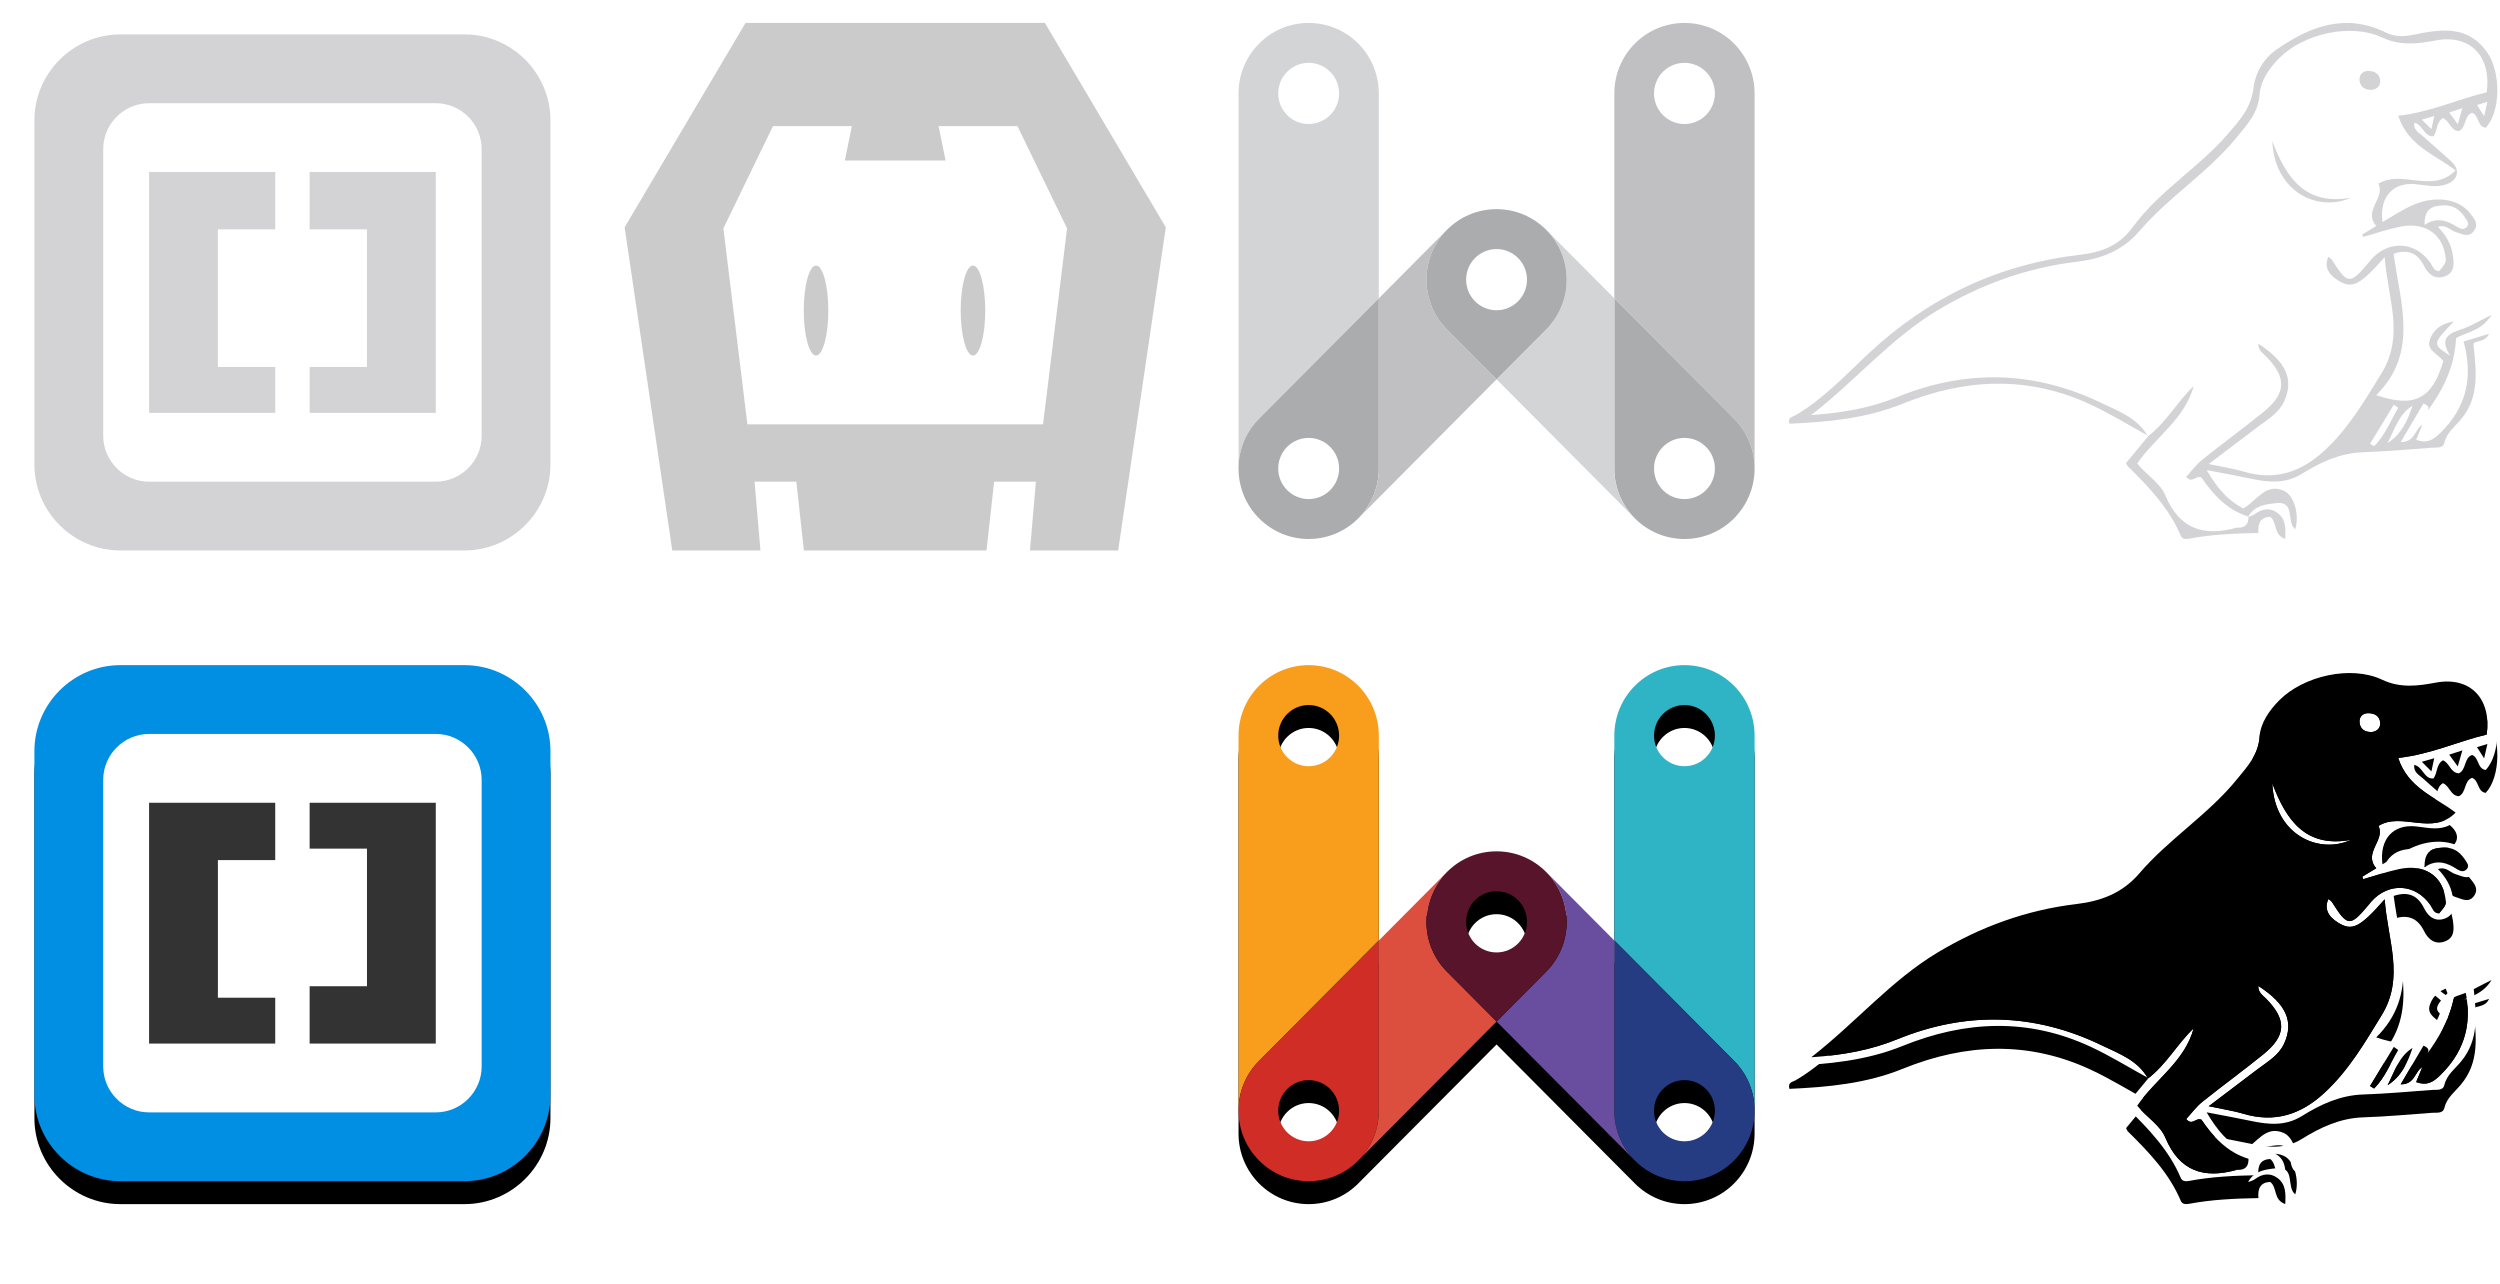 <svg version="1.1" xmlns="http://www.w3.org/2000/svg" xmlns:xlink="http://www.w3.org/1999/xlink" width="218" height="112">
	<defs>
		<filter id="shadow">
			<feGaussianBlur in="SourceGraphic" stdDeviation="2" />
		</filter>
	</defs>
	<path fill="#A8A9AD" fill-opacity="0.5" d="M40.5,3h-30C6.375,3,3,6.375,3,10.5v30c0,4.125,3.375,7.5,7.5,7.5h30c4.125,0,7.5-3.375,7.5-7.5v-30
		C48,6.375,44.625,3,40.5,3z M42,38c0,2.2-1.8,4-4,4H13c-2.2,0-4-1.8-4-4V13c0-2.2,1.8-4,4-4h25c2.2,0,4,1.8,4,4V38z M13,15h11v5h-5
		v12h5v4H13V15z M27,15h11v21H27v-4h5V20h-5V15z"/>
	<g>
		<path fill="#000000" d="M48,95.5c0,4.125-3.375,7.5-7.5,7.5h-30C6.375,103,3,99.625,3,95.5v-30c0-4.125,3.375-7.5,7.5-7.5h30
			c4.125,0,7.5,3.375,7.5,7.5V95.5z" filter="url(#shadow)" transform="translate(0, 2)"/>
		<path fill="#008FE2" d="M48,95.5c0,4.125-3.375,7.5-7.5,7.5h-30C6.375,103,3,99.625,3,95.5v-30c0-4.125,3.375-7.5,7.5-7.5h30
			c4.125,0,7.5,3.375,7.5,7.5V95.5z"/>
		<path fill="#FFFFFF" d="M42,93c0,2.2-1.8,4-4,4H13c-2.2,0-4-1.8-4-4V68c0-2.2,1.8-4,4-4h25c2.2,0,4,1.8,4,4V93z"/>
		<g>
			<g>
				<path fill="#333333" d="M24,70v5h-5v12h5v4H13V70H24z"/>
			</g>
		</g>
		<g>
			<g>
				<path fill="#333333" d="M27,91v-5h5V74h-5v-4h11v21H27z"/>
			</g>
		</g>
	</g>
	<g transform="translate(51, 0)">
		<path fill="#999999" fill-opacity="0.5" d="M40.117,2H14.01L3.467,19.821L7.622,48h7.69l-0.516-6h3.643l0.662,6h0.087h15.75h0.087l0.663-6h3.643
		l-0.517,6h7.69l4.155-28.179L40.117,2z M39.953,37h-25.78l-2.095-17.088L16.402,11h6.879l-0.609,3h0.061h8.66h0.061l-0.61-3h6.88
		l4.324,8.912L39.953,37z M21.229,27.08c0,2.168-0.479,3.926-1.071,3.926c-0.591,0-1.071-1.758-1.071-3.926s0.48-3.926,1.071-3.926
		C20.749,23.154,21.229,24.912,21.229,27.08z M33.843,23.154c0.591,0,1.071,1.758,1.071,3.926s-0.48,3.926-1.071,3.926
		c-0.592,0-1.071-1.758-1.071-3.926S33.251,23.154,33.843,23.154z"/>
	</g>
	<g transform="translate(105, 0)">
		<g opacity="0.5">
			<path fill="#A7A9AC" d="M15.231,26.013V8.147C15.231,4.752,12.494,2,9.115,2C5.738,2,3,4.752,3,8.147v32.707
				c0-1.702,0.688-3.242,1.799-4.355L15.231,26.013z M9.115,5.479c1.466,0,2.654,1.194,2.654,2.667c0,1.474-1.188,2.667-2.654,2.667
				S6.461,9.621,6.461,8.147C6.461,6.674,7.649,5.479,9.115,5.479z"/>
			<path fill="#FFFFFF" d="M13.443,45.196l-0.007,0.007C13.438,45.2,13.439,45.199,13.443,45.196z"/>
			<path fill="#58595B" d="M15.231,26.013L4.799,36.498C3.688,37.611,3,39.151,3,40.854C3,44.248,5.738,47,9.115,47
				c1.688,0,3.215-0.687,4.321-1.797l0.007-0.007c1.104-1.112,1.788-2.647,1.788-4.343V26.013z M9.115,43.521
				c-1.466,0-2.654-1.194-2.654-2.667c0-1.475,1.188-2.668,2.654-2.668s2.654,1.193,2.654,2.668
				C11.77,42.326,10.581,43.521,9.115,43.521z"/>
			<path fill="#DC4E3D" d="M29.821,20.034l0.006,0.006C29.826,20.039,29.822,20.036,29.821,20.034z"/>
			<path fill="#818286" d="M19.385,24.385c0-1.694,0.682-3.229,1.785-4.342l0,0l-5.938,5.97v14.841c0,1.695-0.685,3.23-1.788,4.343
				l0.004-0.005L25.5,33.077l-4.314-4.336C20.074,27.628,19.385,26.088,19.385,24.385z"/>
			<path fill="#818286" d="M46.201,36.498C47.312,37.611,48,39.151,48,40.854V8.147C48,4.752,45.262,2,41.885,2
				c-3.379,0-6.116,2.752-6.116,6.147v17.866L46.201,36.498z M44.539,8.147c0,1.474-1.188,2.667-2.654,2.667S39.23,9.621,39.23,8.147
				c0-1.473,1.188-2.667,2.654-2.667S44.539,6.674,44.539,8.147z"/>
			<path fill="#58595B" d="M35.769,40.854c0,1.695,0.685,3.23,1.788,4.343l0.007,0.007C38.67,46.313,40.197,47,41.885,47
				C45.262,47,48,44.248,48,40.854c0-1.702-0.688-3.242-1.799-4.355L35.769,26.013V40.854z M39.23,40.854
				c0-1.475,1.188-2.668,2.654-2.668s2.654,1.193,2.654,2.668c0,1.473-1.188,2.667-2.654,2.667S39.23,42.326,39.23,40.854z"/>
			<path fill="#A8A9AD" d="M31.615,24.385c0-1.694-0.682-3.229-1.785-4.342l0,0l5.938,5.97v14.841c0,1.695,0.685,3.23,1.788,4.343
				l-0.004-0.005L25.5,33.077l4.314-4.336C30.926,27.628,31.615,26.088,31.615,24.385z"/>
			<path fill="#58595B" d="M31.615,24.385c0-1.696-0.683-3.232-1.788-4.344l-0.006-0.006c-1.106-1.11-2.634-1.797-4.321-1.797
				c-1.691,0-3.223,0.69-4.33,1.806l0,0c-1.104,1.112-1.785,2.647-1.785,4.342c0,1.703,0.689,3.243,1.801,4.356l4.314,4.336
				l4.314-4.336C30.926,27.628,31.615,26.088,31.615,24.385z M25.5,27.053c-1.466,0-2.653-1.195-2.653-2.668
				c0-1.474,1.188-2.667,2.653-2.667s2.653,1.193,2.653,2.667C28.153,25.857,26.966,27.053,25.5,27.053z"/>
		</g>
		<path d="M29.827,76.041l-0.006-0.007c-1.106-1.11-2.634-1.797-4.321-1.797c-1.691,0-3.223,0.69-4.33,1.806l-5.938,5.97V64.146
			c0-3.395-2.737-6.146-6.116-6.146C5.738,58,3,60.752,3,64.146v32.707C3,100.248,5.738,103,9.115,103
			c1.688,0,3.215-0.687,4.321-1.797l0.007-0.007c0.003-0.003,0.006-0.007,0.009-0.011L25.5,89.077l12.047,12.108
			c0.004,0.004,0.007,0.008,0.01,0.011l0.007,0.007c1.106,1.11,2.634,1.797,4.321,1.797c3.377,0,6.115-2.752,6.115-6.146V64.146
			C48,60.752,45.262,58,41.885,58c-3.379,0-6.116,2.752-6.116,6.146v17.866l-5.938-5.97 M9.115,61.479
			c1.466,0,2.654,1.194,2.654,2.667c0,1.475-1.188,2.668-2.654,2.668s-2.654-1.193-2.654-2.668
			C6.461,62.674,7.649,61.479,9.115,61.479z M9.115,99.521c-1.466,0-2.654-1.194-2.654-2.667c0-1.475,1.188-2.668,2.654-2.668
			s2.654,1.193,2.654,2.668C11.77,98.326,10.581,99.521,9.115,99.521z M41.885,61.479c1.466,0,2.654,1.194,2.654,2.667
			c0,1.475-1.188,2.668-2.654,2.668s-2.654-1.193-2.654-2.668C39.23,62.674,40.419,61.479,41.885,61.479z M22.847,80.385
			c0-1.475,1.188-2.668,2.653-2.668s2.653,1.193,2.653,2.668c0,1.473-1.188,2.668-2.653,2.668S22.847,81.857,22.847,80.385z
			 M41.885,99.521c-1.466,0-2.654-1.194-2.654-2.667c0-1.475,1.188-2.668,2.654-2.668s2.654,1.193,2.654,2.668
			C44.539,98.326,43.351,99.521,41.885,99.521z" filter="url(#shadow)" transform="translate(0, 2)"/>
		<g>
			<ellipse fill="none" cx="25.5" cy="80.385" rx="2.653" ry="2.668"/>
			<ellipse fill="none" cx="9.115" cy="64.147" rx="2.654" ry="2.667"/>
			<path fill="#F89D1C" d="M15.231,82.013V64.146c0-3.395-2.737-6.146-6.116-6.146C5.738,58,3,60.752,3,64.146v32.707
				c0-1.702,0.688-3.242,1.799-4.355L15.231,82.013z M9.115,61.479c1.466,0,2.654,1.194,2.654,2.667c0,1.475-1.188,2.668-2.654,2.668
				s-2.654-1.193-2.654-2.668C6.461,62.674,7.649,61.479,9.115,61.479z"/>
			<path fill="#FFFFFF" d="M13.443,101.196l-0.007,0.007C13.438,101.2,13.439,101.199,13.443,101.196z"/>
			<path fill="#D02D27" d="M15.231,82.013L4.799,92.498C3.688,93.611,3,95.151,3,96.854C3,100.248,5.738,103,9.115,103
				c1.688,0,3.215-0.687,4.321-1.797l0.007-0.007c1.104-1.112,1.788-2.647,1.788-4.343V82.013z M9.115,99.521
				c-1.466,0-2.654-1.194-2.654-2.667c0-1.475,1.188-2.668,2.654-2.668s2.654,1.193,2.654,2.668
				C11.77,98.326,10.581,99.521,9.115,99.521z"/>
			<path fill="#DC4E3D" d="M29.821,76.034l0.006,0.007C29.826,76.039,29.822,76.036,29.821,76.034z"/>
			<path fill="#DC4E3D" d="M19.385,80.385c0-1.694,0.682-3.229,1.785-4.342l0,0l-5.938,5.97v14.841c0,1.695-0.685,3.23-1.788,4.343
				l0.004-0.005L25.5,89.077l-4.314-4.336C20.074,83.628,19.385,82.088,19.385,80.385z"/>
			<path fill="#2FB4C5" d="M46.201,92.498C47.312,93.611,48,95.151,48,96.854V64.146C48,60.752,45.262,58,41.885,58
				c-3.379,0-6.116,2.752-6.116,6.146v17.866L46.201,92.498z M44.539,64.146c0,1.475-1.188,2.668-2.654,2.668
				s-2.654-1.193-2.654-2.668c0-1.473,1.188-2.667,2.654-2.667S44.539,62.674,44.539,64.146z"/>
			<path fill="#253B82" d="M35.769,96.854c0,1.695,0.685,3.23,1.788,4.343l0.007,0.007c1.106,1.11,2.634,1.797,4.321,1.797
				c3.377,0,6.115-2.752,6.115-6.146c0-1.702-0.688-3.242-1.799-4.355L35.769,82.013V96.854z M39.23,96.854
				c0-1.475,1.188-2.668,2.654-2.668s2.654,1.193,2.654,2.668c0,1.473-1.188,2.667-2.654,2.667S39.23,98.326,39.23,96.854z"/>
			<path fill="#694D9F" d="M31.615,80.385c0-1.694-0.682-3.229-1.785-4.342l0,0l5.938,5.97v14.841c0,1.695,0.685,3.23,1.788,4.343
				l-0.004-0.005L25.5,89.077l4.314-4.336C30.926,83.628,31.615,82.088,31.615,80.385z"/>
			<path fill="#57142A" d="M31.615,80.385c0-1.696-0.683-3.232-1.788-4.344l-0.006-0.007c-1.106-1.11-2.634-1.797-4.321-1.797
				c-1.691,0-3.223,0.69-4.33,1.806l0,0c-1.104,1.112-1.785,2.647-1.785,4.342c0,1.703,0.689,3.243,1.801,4.356l4.314,4.336
				l4.314-4.336C30.926,83.628,31.615,82.088,31.615,80.385z M25.5,83.053c-1.466,0-2.653-1.195-2.653-2.668
				c0-1.475,1.188-2.668,2.653-2.668s2.653,1.193,2.653,2.668C28.153,81.857,26.966,83.053,25.5,83.053z"/>
		</g>
	</g>
	<g transform="translate(156, 0)">
		<path opacity="0.5" fill-rule="evenodd" clip-rule="evenodd" fill="#A8A9AD" d="M40.016,45.095c0.209-0.091,0.444-0.144,0.622-0.276
			c0.633-0.474,1.318-0.562,1.945-0.105c0.752,0.549,0.737,1.363,0.69,2.284c-1.063-0.376-0.668-1.424-1.31-1.934
			c-0.836,0.036-1.111,0.559-1.027,1.412c-2.058,0.038-4.061,0.126-6.036,0.497c-0.286,0.054-0.604,0.054-0.733-0.251
			c-1.02-2.418-2.793-4.258-4.618-6.06c-0.062-0.062-0.089-0.162-0.155-0.29c0.643-0.775,1.297-1.565,1.95-2.355
			c0.001,0-0.042,0.028-0.042,0.028c1.596-1.205,2.547-3.01,3.984-4.375c-0.771,2.888-3.348,4.449-4.92,6.746
			c0.812,1.02,1.986,1.67,2.456,2.793c1.219,2.918,3.345,3.604,6.192,2.809c0.045-0.014,0.094-0.006,0.141-0.005
			c0.659,0.013,0.93-0.343,0.915-0.966L40.016,45.095z M42.147,12.309c0.182,4.43,3.99,6.241,6.869,4.924
			C45.025,17.97,43.343,15.48,42.147,12.309z M51.554,7.064c-0.019-0.637-0.5-0.879-1.065-0.875c-0.503,0.004-0.786,0.355-0.733,0.834
			c0.059,0.523,0.409,0.824,1.063,0.812C51.198,7.789,51.569,7.557,51.554,7.064z M40.07,45.047c-0.007-0.002-0.013-0.006-0.019-0.008
			c-0.012,0.02-0.025,0.035-0.036,0.056L40.07,45.047z M55.613,35.938c0.252-0.334,0.185-0.563-0.286-0.754
			c-0.648,1.102-1.283,2.176-1.988,3.37c1.255,0.011,1.225-1.136,1.887-1.503c-0.174,0.42-0.346,0.838-0.538,1.305
			c0.94,0.333,1.454,0.033,2.11-0.607c2.312-2.253,2.869-4.91,2.029-7.967c0.809-0.246,1.445-0.439,2.219-0.677
			c-0.35,0.785-1.178,0.561-1.366,0.868c0.263,2.459,0.534,4.648-1.089,6.604c-0.521,0.627-1.231,1.139-1.44,2.025
			c-0.123,0.527-0.663,0.406-1.062,0.435c-2.005,0.146-4.008,0.334-6.014,0.397c-1.998,0.064-3.715,0.863-5.346,1.879
			c-1.443,0.898-2.922,0.752-4.456,0.426c-1.18-0.252-2.369-0.461-3.854-0.747c0.916,1.564,1.851,2.653,3.185,3.341
			c1.182-0.61,1.913-2.255,3.535-1.543c0.935,0.408,1.387,2.166,1.007,3.358c-0.812-0.608,0.054-2.455-1.645-2.277
			c-0.938,0.099-1.914,0.209-2.449,1.169c-1.883-0.58-3.105-1.961-4.084-3.402c-0.511-0.219-0.789,0.57-1.332-0.059
			c0.468-0.506,0.879-1.076,1.408-1.502c1.755-1.406,3.578-2.729,5.326-4.146c1.996-1.617,2.044-3.001,0.252-4.829
			c-0.303-0.308-0.711-0.538-0.699-1.132c2.439,1.574,3.121,3.117,2.258,5.022c-0.469,1.036-1.436,1.578-2.293,2.226
			c-1.349,1.018-2.694,2.039-4.285,3.244c1.282,0.274,2.165,0.401,3.01,0.654c2.746,0.822,5.025,0.076,7.088-1.83
			c2.105-1.947,3.514-4.362,4.983-6.766c2.02-3.298,0.517-6.533,0.26-10.1c-2.175,2.483-2.848,2.791-4.064,2.035
			c-0.917-0.568-1.209-1.264-0.844-2.062c0.11,0.092,0.241,0.158,0.31,0.266c1.377,2.174,1.571,2.187,3.252,0.18
			c0.06-0.072,0.113-0.149,0.177-0.219c1.521-1.708,3.851-1.572,5.153,0.293c0.202,0.291,0.285,0.724,0.765,0.729
			c0.636-0.762,0.638-0.767,0.527-1.433c-0.311-1.9-1.876-2.88-4.001-2.429c-1.062,0.226-2.096,0.583-3.143,0.882
			c-0.028-0.072-0.058-0.143-0.087-0.214c0.38-0.229,0.757-0.458,1.221-0.739c-1.173-1.34,0.819-2.457,0.19-3.688
			c2.022-1.268,4.703,0.911,6.729-1.163c-1.853-1.4-4.154-2.155-5.005-4.765c2.866-0.321,5.233-1.458,7.716-2.041
			c0.43-3.078-1.381-5.1-4.452-4.524c-1.521,0.284-3.065,0.501-4.668-0.257c-2.714-1.283-6.849-0.336-8.961,1.789
			c-0.884,0.887-1.636,1.973-1.72,3.16c-0.114,1.627-1.075,2.625-1.983,3.74c-2.502,3.076-5.93,5.197-8.496,8.188
			c-1.489,1.737-3.342,2.427-5.499,2.685c-4.347,0.516-8.364,1.982-12.113,4.232c-4.045,2.428-7.07,6.053-11.006,9.129
			C4.748,36,7.144,35.561,9.453,34.619c6.018-2.451,11.985-2.285,17.83,0.539c1.451,0.701,3.069,1.275,3.963,2.803
			c-1.647-0.905-3.252-1.898-4.952-2.688c-5.432-2.525-10.911-2.287-16.379-0.07c-3.179,1.289-6.518,1.599-9.883,1.748
			c-0.158-0.592,0.301-0.604,0.537-0.742c2.421-1.418,4.321-3.463,6.334-5.35c5.246-4.921,11.387-7.832,18.533-8.65
			c1.807-0.208,3.365-0.797,4.535-2.399c2.311-3.168,5.778-5.196,8.326-8.155c1.02-1.183,1.999-2.27,2.201-3.953
			c0.163-1.354,0.882-2.604,2.055-3.412c2.907-2.008,5.988-3.168,9.464-1.467c0.862,0.423,1.622,0.375,2.536,0.188
			c2.324-0.474,4.663-0.84,6.344,1.578c1.185,1.705,1.184,5.141-0.146,6.555c-0.745-0.115-0.558-1.058-1.185-1.314
			c-0.729,0.262-0.479,1.281-1.156,1.605c-0.733-0.047-0.794-0.894-1.384-1.139c-0.599,0.344-0.457,1.083-0.827,1.586
			c-0.836,0.064-0.891-0.994-1.678-1.189c-0.083,0.654,0.429,0.879,0.757,1.18c0.83,0.762,1.705,1.473,2.521,2.246
			c0.766,0.729,0.524,1.609-0.5,1.962c-0.882,0.306-1.757,0.069-2.642-0.022c-1.994-0.203-3.194,1.137-2.907,3.307
			c0.831-0.479,1.606-0.992,2.438-1.391c2.022-0.967,4.171-0.7,5.188,0.606c0.337,0.434,0.787,0.888,0.39,1.5
			c-0.466,0.715-1.083,0.308-1.642,0.144c-0.471-0.138-0.805-0.678-1.537-0.445c0.678,0.707,1.137,1.461,1.286,2.396
			c0.129,0.803,0.196,1.586-0.673,1.916c-0.815,0.309-1.439-0.12-1.822-0.898c-0.527-1.067-1.338-1.51-2.65-1.072
			c0.541,4.232,2.236,8.619-1.523,12.336c3.357,1.146,4.882,0.314,5.85-2.959c-0.384-0.627-1.5-0.906-1.176-1.869
			c0.286-0.852,0.971-1.43,2.098-1.597c-1.896,1.975-1.896,1.975-0.328,2.976c-0.974-1.54-0.108-1.934,1.01-2.303
			c0.816-0.27,1.565-0.74,2.608-1.248c-0.892,1.451-2.3,1.509-3.098,2.034C58.036,32.075,56.981,34.066,55.613,35.938z M59.994,9.153
			l0.622,0.978l0.285-1.256L59.994,9.153z M57.571,9.807l0.746,1.023l0.402-1.397L57.571,9.807z M55.18,10.428l0.839,0.838
			l0.246-1.148L55.18,10.428z M58.238,19.764c0.239,0.143,0.492,0.311,0.773,0.105c0.216-0.158,0.262-0.377,0.124-0.613
			c-0.469-0.809-1.035-1.389-2.102-1.344c-0.976,0.043-1.632,0.298-1.613,1.704C56.509,18.881,57.382,19.254,58.238,19.764z
			 M51.019,38.918c0.953-0.954,1.436-2.219,2.105-3.358c-0.127-0.092-0.254-0.182-0.383-0.273c-0.691,1.138-1.382,2.273-2.072,3.411
			C50.785,38.771,50.901,38.846,51.019,38.918z M54.373,35.379c-1.218,0.756-1.565,2.093-2.179,3.253
			C53.404,37.87,53.947,36.663,54.373,35.379z M31.345,38.017c-0.033-0.019-0.065-0.037-0.099-0.056
			c0.018,0.03,0.039,0.055,0.056,0.084L31.345,38.017z"/>
		<g>
			<g>
				<path d="M61.268,83.455c-1.043,0.508-1.792,0.979-2.608,1.248c-1.118,0.369-1.983,0.763-1.01,2.303
					c-1.568-1.001-1.568-1.001,0.328-2.976c-1.127,0.168-1.812,0.745-2.098,1.598c-0.324,0.962,0.792,1.242,1.176,1.868
					c-0.968,3.273-2.492,4.106-5.85,2.96c3.76-3.717,2.064-8.104,1.523-12.336c1.312-0.438,2.123,0.004,2.65,1.072
					c0.383,0.777,1.007,1.206,1.822,0.897c0.869-0.329,0.802-1.113,0.673-1.916c-0.149-0.936-0.608-1.688-1.286-2.396
					c0.732-0.232,1.066,0.308,1.537,0.446c0.559,0.163,1.176,0.57,1.642-0.145c0.397-0.611-0.053-1.066-0.39-1.5
					c-1.018-1.307-3.166-1.573-5.188-0.605c-0.831,0.397-1.606,0.912-2.438,1.39c-0.287-2.17,0.913-3.51,2.907-3.306
					c0.885,0.092,1.76,0.327,2.642,0.021c1.024-0.352,1.266-1.232,0.5-1.962c-0.816-0.773-1.691-1.483-2.521-2.245
					c-0.328-0.302-0.84-0.525-0.757-1.181c0.787,0.196,0.842,1.254,1.678,1.189c0.37-0.503,0.229-1.242,0.827-1.585
					c0.59,0.244,0.65,1.091,1.384,1.138c0.678-0.324,0.427-1.343,1.156-1.605c0.627,0.257,0.439,1.2,1.185,1.314
					c1.329-1.414,1.33-4.85,0.146-6.554c-1.681-2.418-4.02-2.053-6.344-1.579c-0.914,0.188-1.674,0.235-2.536-0.188
					c-3.476-1.701-6.557-0.541-9.464,1.467c-1.173,0.81-1.892,2.059-2.055,3.412c-0.202,1.684-1.182,2.771-2.201,3.953
					c-2.548,2.96-6.016,4.987-8.326,8.155c-1.17,1.603-2.728,2.191-4.535,2.399c-7.146,0.819-13.287,3.729-18.533,8.65
					c-2.013,1.887-3.913,3.932-6.334,5.35c-0.236,0.139-0.695,0.151-0.537,0.743c3.365-0.15,6.704-0.46,9.883-1.749
					c5.468-2.217,10.947-2.454,16.379,0.07c1.7,0.79,3.303,1.782,4.951,2.688c0.018,0.029,0.04,0.054,0.057,0.085
					c0.014-0.01,0.025-0.021,0.038-0.032c0.002,0.001,0.003,0.002,0.005,0.003l-0.002,0.002c-0.653,0.79-1.307,1.579-1.949,2.354
					c0.066,0.128,0.093,0.229,0.155,0.29c1.825,1.802,3.599,3.642,4.618,6.06c0.13,0.305,0.447,0.305,0.733,0.251
					c1.976-0.371,3.979-0.459,6.036-0.497c-0.084-0.854,0.191-1.375,1.027-1.412c0.642,0.51,0.246,1.558,1.31,1.934
					c0.047-0.921,0.062-1.735-0.69-2.284c-0.627-0.457-1.312-0.368-1.945,0.106c-0.163,0.121-0.375,0.177-0.57,0.256
					c0-0.011,0.003-0.018,0.003-0.028c-0.007-0.002-0.013-0.005-0.02-0.007c0.535-0.961,1.513-1.07,2.45-1.17
					c1.698-0.178,0.833,1.67,1.645,2.277c0.38-1.192-0.072-2.949-1.007-3.358c-1.622-0.712-2.354,0.933-3.535,1.543
					c-1.334-0.688-2.269-1.776-3.185-3.341c1.485,0.286,2.675,0.496,3.854,0.747c1.534,0.326,3.013,0.474,4.456-0.426
					c1.631-1.015,3.348-1.814,5.346-1.878c2.006-0.064,4.009-0.253,6.014-0.398c0.398-0.028,0.938,0.094,1.062-0.434
					c0.209-0.888,0.919-1.398,1.44-2.026c1.623-1.955,1.352-4.145,1.089-6.603c0.188-0.309,1.017-0.084,1.366-0.869
					c-0.773,0.237-1.41,0.431-2.219,0.677c0.126,0.459,0.21,0.905,0.271,1.346H57.95l-0.002,0.002
					c-0.015,0.064-0.026,0.129-0.041,0.192c0.139-0.578,0.229-1.187,0.263-1.832C58.968,84.964,60.376,84.907,61.268,83.455z" filter="url(#shadow)" transform="translate(0, 2)"/>
			</g>
			<g>
				<path fill-rule="evenodd" clip-rule="evenodd" fill="#FFFFFF" d="M31.345,94.017c-1.682-0.92-3.316-1.938-5.05-2.743
					c-5.432-2.524-10.911-2.287-16.379-0.07c-3.179,1.289-6.518,1.599-9.883,1.749c-0.158-0.592,0.301-0.604,0.537-0.743
					c2.421-1.418,4.321-3.463,6.334-5.35c5.246-4.921,11.387-7.831,18.533-8.65c1.807-0.208,3.365-0.797,4.535-2.399
					c2.311-3.168,5.778-5.195,8.326-8.155c1.02-1.183,1.999-2.27,2.201-3.953c0.163-1.354,0.882-2.603,2.055-3.412
					c2.907-2.008,5.988-3.168,9.464-1.467c0.862,0.423,1.622,0.375,2.536,0.188c2.324-0.474,4.663-0.839,6.344,1.579
					c1.185,1.704,1.184,5.14-0.146,6.554c-0.745-0.114-0.558-1.058-1.185-1.314c-0.729,0.263-0.479,1.281-1.156,1.605
					c-0.733-0.047-0.794-0.894-1.384-1.138c-0.599,0.343-0.457,1.082-0.827,1.585c-0.836,0.064-0.891-0.993-1.678-1.189
					c-0.083,0.655,0.429,0.879,0.757,1.181c0.83,0.762,1.705,1.472,2.521,2.245c0.766,0.729,0.524,1.61-0.5,1.962
					c-0.882,0.306-1.757,0.07-2.642-0.021c-1.994-0.204-3.194,1.136-2.907,3.306c0.831-0.478,1.606-0.992,2.438-1.39
					c2.022-0.968,4.171-0.701,5.188,0.605c0.337,0.434,0.787,0.889,0.39,1.5c-0.466,0.715-1.083,0.308-1.642,0.145
					c-0.471-0.139-0.805-0.679-1.537-0.446c0.678,0.708,1.137,1.461,1.286,2.396c0.129,0.803,0.196,1.587-0.673,1.916
					c-0.815,0.309-1.439-0.12-1.822-0.897c-0.527-1.068-1.338-1.51-2.65-1.072c0.541,4.232,2.236,8.619-1.523,12.336
					c3.357,1.146,4.882,0.313,5.85-2.96c-0.384-0.626-1.5-0.906-1.176-1.868c0.286-0.853,0.971-1.43,2.098-1.598
					c-1.896,1.975-1.896,1.975-0.328,2.976c-0.974-1.54-0.108-1.934,1.01-2.303c0.816-0.27,1.565-0.74,2.608-1.248
					c-0.892,1.452-2.3,1.509-3.098,2.034c-0.134,2.586-1.188,4.577-2.557,6.449c0.252-0.334,0.185-0.564-0.286-0.755
					c-0.648,1.102-1.283,2.177-1.988,3.37c1.255,0.011,1.225-1.136,1.887-1.503c-0.174,0.421-0.346,0.839-0.538,1.306
					c0.94,0.332,1.454,0.032,2.11-0.608c2.312-2.253,2.869-4.909,2.029-7.967c0.809-0.246,1.445-0.439,2.219-0.677
					c-0.35,0.785-1.178,0.561-1.366,0.869c0.263,2.458,0.534,4.647-1.089,6.603c-0.521,0.628-1.231,1.139-1.44,2.026
					c-0.123,0.527-0.663,0.405-1.062,0.434c-2.005,0.146-4.008,0.334-6.014,0.398c-1.998,0.063-3.715,0.863-5.346,1.878
					c-1.443,0.899-2.922,0.752-4.456,0.426c-1.18-0.251-2.369-0.461-3.854-0.747c0.916,1.564,1.851,2.653,3.185,3.341
					c1.182-0.61,1.913-2.255,3.535-1.543c0.935,0.409,1.387,2.166,1.007,3.358c-0.812-0.607,0.054-2.455-1.645-2.277
					c-0.957,0.102-1.958,0.208-2.485,1.225l0.055-0.048c-1.894-0.576-3.12-1.963-4.103-3.41c-0.511-0.219-0.789,0.57-1.332-0.058
					c0.468-0.507,0.879-1.077,1.408-1.503c1.755-1.406,3.578-2.729,5.326-4.146c1.996-1.618,2.044-3.002,0.252-4.83
					c-0.303-0.308-0.711-0.538-0.699-1.132c2.439,1.575,3.121,3.117,2.258,5.022c-0.469,1.036-1.436,1.578-2.293,2.226
					c-1.349,1.018-2.694,2.039-4.285,3.244c1.282,0.274,2.165,0.401,3.01,0.654c2.746,0.822,5.025,0.077,7.088-1.83
					c2.105-1.946,3.514-4.362,4.983-6.766c2.02-3.298,0.517-6.532,0.26-10.1c-2.175,2.483-2.848,2.791-4.064,2.035
					c-0.917-0.568-1.209-1.263-0.844-2.062c0.11,0.092,0.241,0.158,0.31,0.266c1.377,2.175,1.571,2.187,3.252,0.18
					c0.06-0.072,0.113-0.149,0.177-0.219c1.521-1.708,3.851-1.571,5.153,0.294c0.202,0.29,0.285,0.723,0.765,0.729
					c0.636-0.762,0.638-0.766,0.527-1.432c-0.311-1.9-1.876-2.881-4.001-2.43c-1.062,0.226-2.096,0.584-3.143,0.883
					c-0.028-0.072-0.058-0.143-0.087-0.215c0.38-0.229,0.757-0.458,1.221-0.739c-1.173-1.34,0.819-2.456,0.19-3.687
					c2.022-1.268,4.703,0.91,6.729-1.164c-1.853-1.4-4.154-2.154-5.005-4.765c2.866-0.321,5.233-1.458,7.716-2.041
					c0.43-3.078-1.381-5.099-4.452-4.524c-1.521,0.284-3.065,0.501-4.668-0.257c-2.714-1.283-6.849-0.336-8.961,1.789
					c-0.884,0.888-1.636,1.973-1.72,3.161c-0.114,1.626-1.075,2.624-1.983,3.74c-2.502,3.076-5.93,5.196-8.496,8.188
					c-1.489,1.737-3.342,2.428-5.499,2.685c-4.347,0.517-8.364,1.982-12.113,4.232c-4.045,2.428-7.07,6.054-11.006,9.129
					C4.748,92,7.144,91.562,9.453,90.62c6.018-2.451,11.985-2.286,17.83,0.538c1.479,0.715,3.136,1.292,4.019,2.888L31.345,94.017z
					 M55.421,75.616c1.088-0.735,1.961-0.361,2.817,0.148c0.239,0.143,0.492,0.311,0.773,0.105c0.216-0.158,0.262-0.378,0.124-0.613
					c-0.469-0.809-1.035-1.39-2.102-1.344C56.059,73.956,55.402,74.21,55.421,75.616z M52.194,94.632
					c1.21-0.762,1.753-1.969,2.179-3.253C53.155,92.135,52.808,93.472,52.194,94.632z M53.124,91.56
					c-0.127-0.092-0.254-0.182-0.383-0.273c-0.691,1.138-1.382,2.273-2.072,3.412c0.116,0.073,0.232,0.147,0.35,0.221
					C51.972,93.964,52.454,92.699,53.124,91.56z M40.07,101.047c0.015,0.624-0.256,0.979-0.915,0.966
					c-0.047-0.001-0.096-0.008-0.141,0.005c-2.848,0.795-4.974,0.109-6.192-2.808c-0.47-1.124-1.644-1.774-2.456-2.794
					c1.572-2.297,4.148-3.858,4.92-6.745c-1.438,1.365-2.389,3.169-3.984,4.375c0,0,0.043-0.029,0.042-0.029
					c-0.653,0.791-1.308,1.58-1.95,2.355c0.066,0.128,0.093,0.229,0.155,0.29c1.825,1.802,3.599,3.642,4.618,6.06
					c0.13,0.305,0.447,0.305,0.733,0.251c1.976-0.371,3.979-0.459,6.036-0.497c-0.084-0.854,0.191-1.375,1.027-1.412
					c0.642,0.51,0.246,1.558,1.31,1.934c0.047-0.921,0.062-1.735-0.69-2.284c-0.627-0.457-1.312-0.368-1.945,0.106
					c-0.178,0.132-0.413,0.185-0.622,0.275L40.07,101.047z M42.147,68.309c0.182,4.43,3.99,6.241,6.869,4.925
					C45.025,73.97,43.343,71.481,42.147,68.309z M51.554,63.064c-0.019-0.636-0.5-0.879-1.065-0.875
					c-0.503,0.005-0.786,0.356-0.733,0.834c0.059,0.524,0.409,0.824,1.063,0.812C51.198,63.789,51.569,63.557,51.554,63.064z"/>
				<path fill-rule="evenodd" clip-rule="evenodd" d="M55.18,66.428l1.085-0.311l-0.246,1.148L55.18,66.428z M57.571,65.807
					l0.746,1.023l0.402-1.397L57.571,65.807z M59.994,65.153l0.622,0.979l0.285-1.257L59.994,65.153z M56.798,93.748
					c-0.656,0.641-1.17,0.94-2.11,0.608c0.192-0.467,0.364-0.885,0.538-1.306c-0.662,0.367-0.632,1.514-1.887,1.503
					c0.705-1.193,1.34-2.269,1.988-3.37c0.471,0.19,0.538,0.421,0.286,0.755c1.026-1.403,1.876-2.875,2.293-4.613
					c0.016-0.064,0.027-0.131,0.042-0.196l0.002-0.002h1.155C59.456,89.623,58.764,91.833,56.798,93.748z M35.968,97.637
					c-0.511-0.219-0.789,0.57-1.332-0.058c0.468-0.507,0.879-1.077,1.408-1.503c1.755-1.406,3.578-2.729,5.326-4.146
					c1.996-1.618,2.044-3.002,0.252-4.83c-0.303-0.308-0.711-0.538-0.699-1.132c2.439,1.575,3.121,3.117,2.258,5.022
					c-0.469,1.036-1.436,1.578-2.293,2.226c-1.349,1.018-2.694,2.039-4.285,3.244c1.282,0.274,2.165,0.401,3.01,0.654
					c2.746,0.822,5.025,0.077,7.088-1.83c2.105-1.946,3.514-4.362,4.983-6.766c2.02-3.298,0.517-6.532,0.26-10.1
					c-2.175,2.483-2.848,2.791-4.064,2.035c-0.917-0.568-1.209-1.263-0.844-2.062c0.11,0.092,0.241,0.158,0.31,0.266
					c1.377,2.175,1.571,2.187,3.252,0.18c0.06-0.072,0.113-0.149,0.177-0.219c1.521-1.708,3.851-1.571,5.153,0.294
					c0.202,0.29,0.285,0.723,0.765,0.729c0.636-0.762,0.638-0.766,0.527-1.432c-0.311-1.9-1.876-2.881-4.001-2.43
					c-1.062,0.226-2.096,0.584-3.143,0.883c-0.028-0.072-0.058-0.143-0.087-0.215c0.38-0.229,0.757-0.458,1.221-0.739
					c-1.173-1.34,0.819-2.456,0.19-3.687c2.022-1.268,4.703,0.91,6.729-1.164c-1.853-1.4-4.154-2.154-5.005-4.765
					c2.866-0.321,5.233-1.458,7.716-2.041c0.43-3.078-1.381-5.099-4.452-4.524c-1.521,0.284-3.065,0.501-4.668-0.257
					c-2.714-1.283-6.849-0.336-8.961,1.789c-0.884,0.888-1.636,1.973-1.72,3.161c-0.114,1.626-1.075,2.624-1.983,3.74
					c-2.502,3.076-5.93,5.196-8.496,8.188c-1.489,1.737-3.342,2.428-5.499,2.685c-4.347,0.517-8.364,1.982-12.113,4.232
					c-4.045,2.428-7.07,6.054-11.006,9.129C4.748,92,7.144,91.562,9.453,90.62c6.018-2.451,11.985-2.286,17.83,0.538
					c1.479,0.715,3.136,1.292,4.019,2.888c1.596-1.206,2.547-3.01,3.984-4.375c-0.771,2.887-3.348,4.448-4.92,6.745
					c0.812,1.02,1.986,1.67,2.456,2.794c1.219,2.917,3.345,3.603,6.192,2.808c0.045-0.013,0.094-0.006,0.141-0.005
					c0.659,0.014,0.93-0.342,0.915-0.966C38.177,100.471,36.95,99.084,35.968,97.637z M42.147,68.309
					c1.195,3.173,2.878,5.661,6.869,4.925C46.138,74.55,42.329,72.738,42.147,68.309z M49.755,63.023
					c-0.053-0.478,0.23-0.829,0.733-0.834c0.565-0.004,1.047,0.239,1.065,0.875c0.016,0.492-0.355,0.725-0.735,0.771
					C50.164,63.848,49.813,63.548,49.755,63.023z M58.238,75.765c0.239,0.143,0.492,0.311,0.773,0.105
					c0.216-0.158,0.262-0.378,0.124-0.613c-0.469-0.809-1.035-1.39-2.102-1.344c-0.976,0.043-1.632,0.297-1.613,1.703
					C56.509,74.881,57.382,75.255,58.238,75.765z M54.373,91.379c-1.218,0.756-1.565,2.093-2.179,3.253
					C53.404,93.87,53.947,92.663,54.373,91.379z M52.741,91.286c-0.691,1.138-1.382,2.273-2.072,3.412
					c0.116,0.073,0.232,0.147,0.35,0.221c0.953-0.955,1.436-2.22,2.105-3.359C52.997,91.468,52.87,91.378,52.741,91.286z"/>
			</g>
		</g>
	</g>
</svg>
